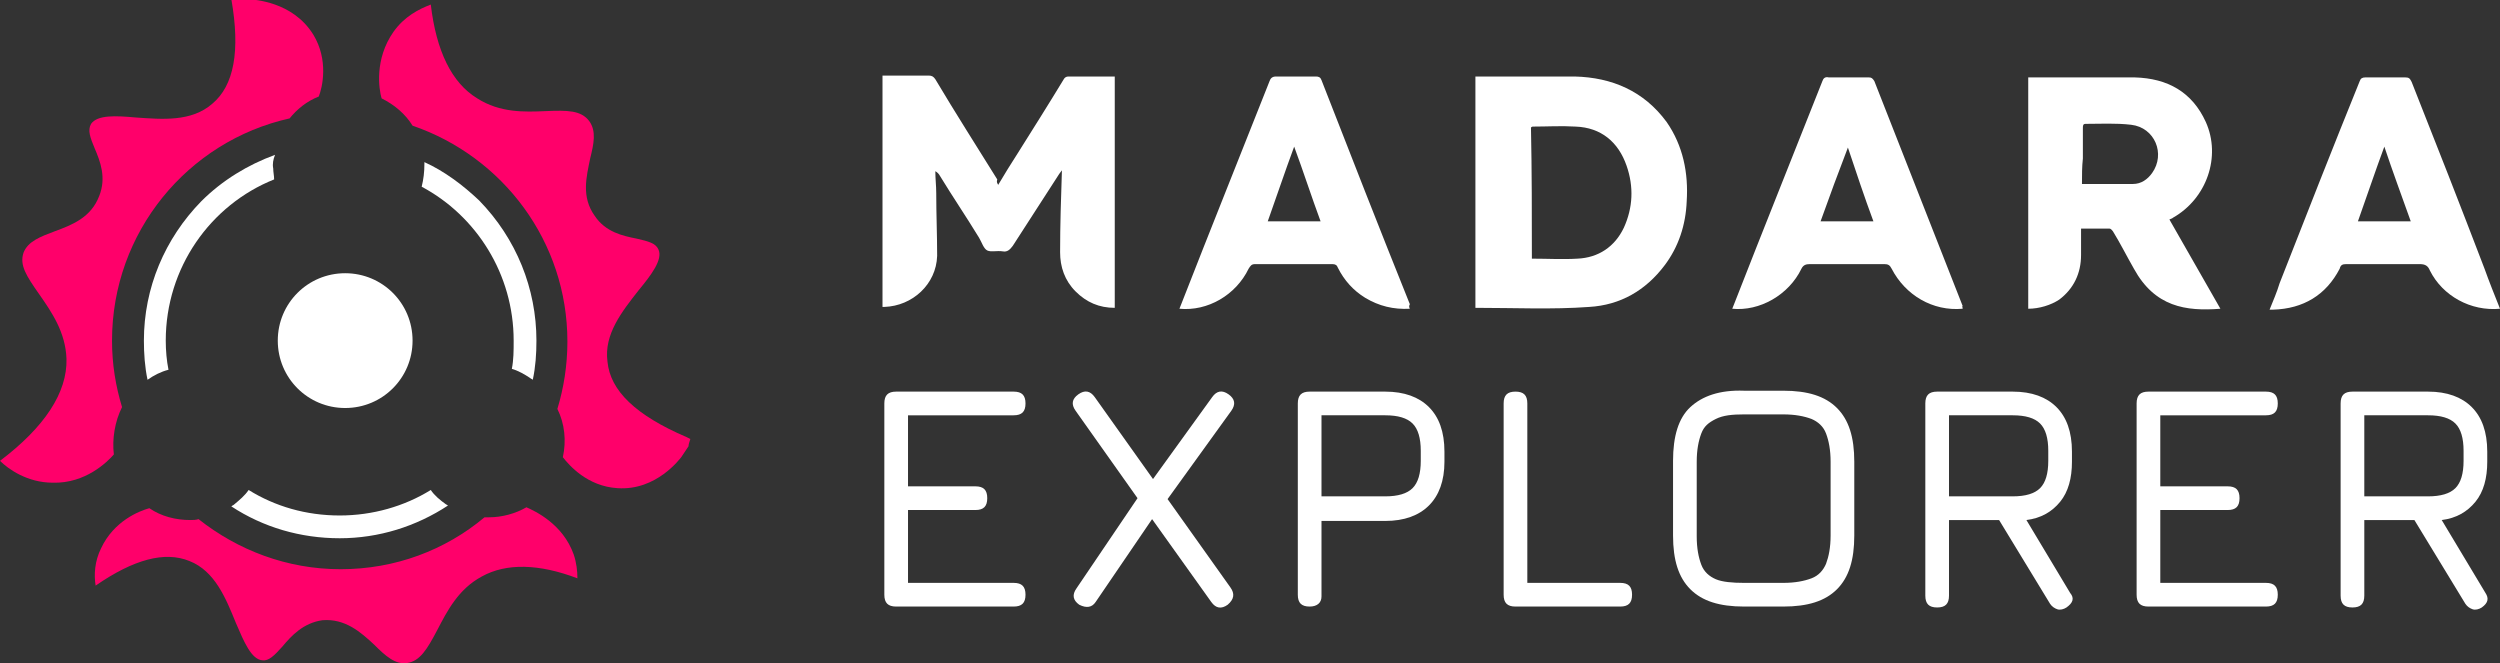 <?xml version="1.0" encoding="utf-8"?>
<!-- Generator: Adobe Illustrator 27.9.0, SVG Export Plug-In . SVG Version: 6.00 Build 0)  -->
<svg version="1.1" id="Layer_1" xmlns="http://www.w3.org/2000/svg" xmlns:xlink="http://www.w3.org/1999/xlink" x="0px" y="0px"
	 viewBox="0 0 274.5 72.8" style="enable-background:new 0 0 274.5 72.8;" xml:space="preserve">
<rect x="0" y="0" width="274.5" height="72.8" fill="#333333" stroke="none"/>
<style type="text/css">
	.st0{fill:#FFFFFF;}
	.st1{fill:#FF006A;}
</style>
<g>
	<g>
		<g>
			<path class="st0" d="M58.9,37.4c0,1.5-0.1,2.9-0.4,4.3c-0.1-0.1-0.2-0.1-0.3-0.2c-0.6-0.4-1.3-0.8-2-1c0.2-1,0.2-2,0.2-3.1
				c0-7.3-4.1-13.7-10.1-16.9c0.2-0.8,0.3-1.6,0.3-2.5c0-0.1,0-0.1,0-0.2c2.2,1,4.2,2.5,6,4.2C56.7,26.2,58.9,31.7,58.9,37.4z"/>
			<path class="st0" d="M49,55.4c0.1,0,0.1,0.1,0.2,0.1c-3.5,2.3-7.6,3.6-11.9,3.6c-4.3,0-8.4-1.2-11.9-3.5c0.1-0.1,0.2-0.1,0.3-0.2
				c0.6-0.5,1.2-1,1.6-1.6c2.9,1.8,6.3,2.8,10,2.8c3.6,0,7.1-1,10-2.8C47.7,54.4,48.3,54.9,49,55.4z"/>
			<g>
				<path class="st1" d="M75.4,48l0.4,0.2c-0.1,0.3-0.2,0.6-0.2,0.8l-0.8,1.2c-0.1,0.1-2.7,3.7-7,3.4c-3.3-0.2-5.3-2.5-6-3.4
					c0.4-1.8,0.2-3.7-0.6-5.3c0.7-2.3,1.1-4.8,1.1-7.4c0-11-7.1-20.3-17-23.7c-0.8-1.3-2-2.3-3.4-3v0c-0.3-1-0.8-4.3,1.3-7.3
					c1.2-1.7,2.8-2.5,4.1-3c0.6,5.1,2.3,8.6,5.1,10.3c2.5,1.6,5.2,1.5,7.5,1.4c2.4-0.1,3.9-0.1,4.8,1.1c0.8,1.1,0.5,2.5,0.1,4.1
					c-0.4,2-1,4.2,0.5,6.3c1.2,1.8,3.1,2.2,4.6,2.5c1.3,0.3,2.1,0.5,2.4,1.2c0.5,1.1-0.8,2.8-2.2,4.5c-1.8,2.3-3.8,4.8-3.4,7.8
					C67,42.9,69.8,45.6,75.4,48z"/>
				<path class="st1" d="M63,60.9c0.3,0.9,0.4,1.8,0.4,2.6c-4.2-1.6-7.8-1.7-10.5-0.2c-2.6,1.4-3.8,3.8-4.9,5.9
					c-1.1,2.1-1.9,3.4-3.3,3.6c-1.3,0.2-2.4-0.8-3.6-2c-1.5-1.4-3.2-2.9-5.7-2.7C33.3,68.4,32,69.8,31,71c-0.9,1-1.5,1.6-2.2,1.5
					c-1.2-0.1-2-2-2.9-4.1c-1.1-2.7-2.3-5.7-5.1-6.8c-2.7-1.1-6.1-0.2-10.3,2.7c-0.2-1.2-0.1-2.7,0.6-4.1c1.4-3,4.2-4.1,5.3-4.4
					c1.3,0.9,2.9,1.3,4.5,1.3c0.3,0,0.6,0,0.9-0.1c4.3,3.4,9.7,5.5,15.6,5.5c6,0,11.5-2.1,15.8-5.7c0.2,0,0.3,0,0.5,0
					c1.4,0,2.9-0.4,4.1-1.1C58.7,56.1,61.8,57.5,63,60.9z"/>
				<path class="st1" d="M34.4,3.8c1.7,2.8,1,5.8,0.6,6.8c-1.3,0.5-2.4,1.4-3.2,2.4c-11.2,2.5-19.5,12.5-19.5,24.4
					c0,2.6,0.4,5,1.1,7.3c-0.8,1.6-1.1,3.5-0.9,5.2c-0.7,0.8-3.1,3.2-6.7,3.1C3,53,0.9,51.5,0,50.6c4.9-3.7,7.4-7.5,7.3-11.2
					c-0.1-2.9-1.6-5.1-3-7.1c-1.4-2-2.2-3.2-1.7-4.6C3.1,26.5,4.4,26,6,25.4c1.9-0.7,4-1.5,4.9-3.9c0.8-2,0.1-3.8-0.5-5.2
					c-0.5-1.2-0.8-2-0.4-2.7c0.7-1,2.7-0.9,4.9-0.7c2.9,0.2,6.1,0.5,8.4-1.5c2.4-2,3.1-5.8,2.1-11.5l2,0C27.8,0,32.1,0.1,34.4,3.8z"
					/>
			</g>
			<path class="st0" d="M30,18.5c0,0.4,0.1,0.8,0.1,1.2c-7,2.8-11.9,9.7-11.9,17.7c0,1.1,0.1,2.2,0.3,3.2c-0.8,0.2-1.6,0.6-2.3,1.1
				c-0.3-1.4-0.4-2.9-0.4-4.3c0-5.8,2.3-11.2,6.3-15.3c2.3-2.3,5.1-4,8.1-5.1C30,17.5,29.9,18,30,18.5z"/>
		</g>
		<path class="st0" d="M37.9,30c4.1,0,7.4,3.3,7.4,7.4s-3.3,7.4-7.4,7.4c-4.1,0-7.4-3.3-7.4-7.4S33.8,30,37.9,30z"/>
	</g>
	<g>
		<g>
			<path class="st0" d="M109.6,20.3c0.7-1.2,1.4-2.3,2.1-3.4c1.7-2.7,3.4-5.4,5.1-8.2c0.1-0.2,0.3-0.3,0.5-0.3c1.6,0,3.3,0,4.9,0
				c0,0,0.1,0,0.2,0c0,8.5,0,16.9,0,25.4c-1.7,0-3.1-0.6-4.3-1.8c-1.2-1.2-1.7-2.7-1.7-4.3c0-3,0.1-6,0.2-9
				c-0.1,0.1-0.2,0.3-0.3,0.4c-1.7,2.6-3.4,5.3-5.1,7.9c-0.3,0.4-0.6,0.7-1.1,0.6c-0.6-0.1-1.3,0.1-1.7-0.1
				c-0.4-0.2-0.6-0.9-0.9-1.4c-1.4-2.3-2.9-4.5-4.3-6.8c-0.1-0.2-0.3-0.4-0.5-0.5c0,0.8,0.1,1.6,0.1,2.4c0,2.3,0.1,4.6,0.1,6.9
				c-0.1,3.1-2.7,5.5-5.8,5.6c0,0-0.1,0-0.2,0c0-8.5,0-16.9,0-25.4c0.2,0,0.3,0,0.5,0c1.5,0,3.1,0,4.6,0c0.3,0,0.5,0.1,0.7,0.4
				c2.2,3.7,4.5,7.3,6.8,11C109.4,20,109.5,20.1,109.6,20.3z"/>
			<path class="st0" d="M162,33.8c0-8.4,0-16.9,0-25.4c0.2,0,0.4,0,0.5,0c3.5,0,7,0,10.4,0c4.1,0.1,7.6,1.6,10.1,5
				c1.8,2.6,2.4,5.6,2.2,8.7c-0.1,2.6-0.9,5-2.4,7c-2.1,2.8-4.9,4.4-8.3,4.6C170.4,34,166.3,33.8,162,33.8z M168.2,28.4
				c1.7,0,3.4,0.1,5,0c2.3-0.1,4.1-1.3,5.1-3.4c1-2.2,1.1-4.5,0.3-6.8c-0.9-2.6-2.8-4.2-5.6-4.3c-1.6-0.1-3.1,0-4.7,0
				c0,0-0.1,0-0.2,0.1C168.2,18.8,168.2,23.6,168.2,28.4z"/>
			<path class="st0" d="M222.7,33.9c0-8.5,0-16.9,0-25.4c0.2,0,0.3,0,0.5,0c3.7,0,7.5,0,11.2,0c3.6,0.1,6.3,1.6,7.8,4.9
				c1.7,3.8,0.1,8.4-3.6,10.5c-0.1,0.1-0.2,0.1-0.4,0.2c1.9,3.3,3.7,6.5,5.6,9.8c-3.8,0.3-7.2-0.2-9.5-4.4c-0.8-1.4-1.5-2.8-2.3-4.1
				c-0.1-0.1-0.2-0.3-0.4-0.3c-1,0-2,0-3.1,0c0,1,0,2,0,2.9c0,2-0.8,3.7-2.4,4.9C225.2,33.5,223.9,33.9,222.7,33.9z M228.6,20.2
				c1.9,0,3.8,0,5.6,0c0.9,0,1.6-0.5,2.1-1.2c1.5-2.1,0.3-5-2.3-5.3c-1.7-0.2-3.4-0.1-5-0.1c-0.3,0-0.3,0.2-0.3,0.5
				c0,1.1,0,2.2,0,3.3C228.6,18.3,228.6,19.2,228.6,20.2z"/>
			<path class="st0" d="M274.5,33.9c-3.2,0.3-6.3-1.4-7.7-4.2c-0.2-0.5-0.5-0.7-1.1-0.7c-2.7,0-5.4,0-8.1,0c-0.4,0-0.6,0.1-0.7,0.5
				c-1.5,2.9-4,4.4-7.3,4.5c-0.1,0-0.2,0-0.4,0c0.4-1,0.8-1.9,1.1-2.9c2.9-7.4,5.8-14.8,8.8-22.2c0.1-0.3,0.3-0.4,0.6-0.4
				c1.5,0,2.9,0,4.4,0c0.4,0,0.5,0.1,0.7,0.5c2.7,6.8,5.4,13.7,8,20.5C273.3,30.9,273.9,32.4,274.5,33.9z M261.8,16.1
				c-1,2.7-1.9,5.4-2.9,8.2c2,0,3.8,0,5.8,0C263.7,21.5,262.7,18.8,261.8,16.1z"/>
			<path class="st0" d="M154.8,33.9c-1.8,0.1-3.4-0.3-4.9-1.2c-1.3-0.8-2.3-1.9-3-3.3c-0.1-0.3-0.3-0.4-0.6-0.4c-2.8,0-5.7,0-8.5,0
				c-0.4,0-0.5,0.2-0.7,0.5c-1.4,2.9-4.5,4.7-7.6,4.4c0.1-0.2,0.1-0.3,0.2-0.5c3.2-8.2,6.5-16.4,9.7-24.5c0.1-0.3,0.3-0.5,0.7-0.5
				c1.5,0,2.9,0,4.4,0c0.3,0,0.5,0.1,0.6,0.4c3.2,8.2,6.4,16.4,9.7,24.6C154.7,33.6,154.7,33.7,154.8,33.9z M139.2,24.3
				c1.9,0,3.8,0,5.8,0c-1-2.7-1.9-5.5-2.9-8.2C141.1,18.8,140.2,21.5,139.2,24.3z"/>
			<path class="st0" d="M215.5,33.9c-3.3,0.3-6.3-1.5-7.8-4.4c-0.2-0.4-0.4-0.5-0.8-0.5c-2.7,0-5.5,0-8.2,0c-0.4,0-0.7,0.1-0.9,0.5
				c-1.4,2.9-4.6,4.7-7.6,4.4c0.1-0.2,0.1-0.3,0.2-0.5c3.2-8.2,6.5-16.4,9.7-24.5c0.1-0.3,0.3-0.5,0.7-0.4c1.5,0,2.9,0,4.4,0
				c0.3,0,0.4,0.1,0.6,0.4c3.2,8.2,6.5,16.5,9.7,24.7C215.4,33.6,215.5,33.7,215.5,33.9z M199.9,24.3c2,0,3.9,0,5.8,0
				c-1-2.7-1.9-5.4-2.8-8.1C201.9,18.8,200.9,21.5,199.9,24.3z"/>
		</g>
	</g>
	<g>
		<g>
			<path class="st0" d="M98.4,66.6c-0.9,0-1.3-0.4-1.3-1.3V44.3c0-0.9,0.4-1.3,1.3-1.3h12.9c0.9,0,1.3,0.4,1.3,1.3
				c0,0.9-0.4,1.3-1.3,1.3H99.7v7.8h7.4c0.9,0,1.3,0.4,1.3,1.3c0,0.9-0.4,1.3-1.3,1.3h-7.4v8h11.6c0.9,0,1.3,0.4,1.3,1.3
				c0,0.9-0.4,1.3-1.3,1.3H98.4z"/>
			<path class="st0" d="M118.5,66.4c-0.7-0.5-0.8-1.1-0.3-1.8l6.7-9.9l-6.8-9.6c-0.5-0.7-0.4-1.3,0.3-1.8c0.7-0.5,1.3-0.4,1.8,0.3
				l6.4,9l6.5-9c0.5-0.7,1.1-0.8,1.8-0.3c0.7,0.5,0.8,1.1,0.3,1.8l-7,9.7l6.9,9.7c0.5,0.7,0.4,1.3-0.3,1.9c-0.7,0.5-1.3,0.4-1.8-0.3
				l-6.5-9.1l-6.2,9.1C119.9,66.7,119.3,66.8,118.5,66.4z"/>
			<path class="st0" d="M143.8,66.6c-0.9,0-1.3-0.4-1.3-1.3V44.3c0-0.9,0.4-1.3,1.3-1.3h8.3c2.1,0,3.7,0.6,4.8,1.7
				c1.1,1.1,1.7,2.7,1.7,4.9v1.1c0,2.1-0.6,3.7-1.7,4.8c-1.1,1.1-2.7,1.7-4.8,1.7h-7v8.3C145.1,66.2,144.6,66.6,143.8,66.6z
				 M145.1,54.5h7c1.4,0,2.4-0.3,3-0.9c0.6-0.6,0.9-1.6,0.9-3v-1.1c0-1.4-0.3-2.4-0.9-3c-0.6-0.6-1.6-0.9-3-0.9h-7V54.5z"/>
			<path class="st0" d="M166.4,66.6c-0.9,0-1.3-0.4-1.3-1.3V44.3c0-0.9,0.4-1.3,1.3-1.3c0.9,0,1.3,0.4,1.3,1.3V64h10.2
				c0.9,0,1.3,0.4,1.3,1.3c0,0.9-0.4,1.3-1.3,1.3H166.4z"/>
			<path class="st0" d="M191.5,66.6c-2.7,0-4.6-0.6-5.9-1.9c-1.3-1.3-1.9-3.2-1.9-5.9v-8.2c0-2.7,0.6-4.7,1.9-5.9s3.2-1.9,5.9-1.8
				h4.3c2.7,0,4.6,0.6,5.9,1.9c1.3,1.3,1.9,3.2,1.9,5.9v8.1c0,2.7-0.6,4.6-1.9,5.9c-1.3,1.3-3.2,1.9-5.9,1.9H191.5z M191.5,64h4.3
				c1.3,0,2.3-0.2,3.1-0.5c0.8-0.3,1.3-0.9,1.6-1.6c0.3-0.8,0.5-1.8,0.5-3.1v-8.1c0-1.3-0.2-2.3-0.5-3.1s-0.9-1.3-1.6-1.6
				c-0.8-0.3-1.8-0.5-3.1-0.5h-4.3c-1.3,0-2.3,0.1-3.1,0.5s-1.3,0.8-1.6,1.6c-0.3,0.8-0.5,1.8-0.5,3.1v8.2c0,1.3,0.2,2.3,0.5,3.1
				c0.3,0.8,0.9,1.3,1.6,1.6S190.2,64,191.5,64z"/>
			<path class="st0" d="M226.9,66.7c-0.3,0.2-0.7,0.3-1,0.2c-0.3-0.1-0.6-0.3-0.8-0.6l-5.6-9.2H214v8.3c0,0.9-0.4,1.3-1.3,1.3
				c-0.9,0-1.3-0.4-1.3-1.3V44.3c0-0.9,0.4-1.3,1.3-1.3h8.3c2.1,0,3.7,0.6,4.8,1.7c1.1,1.1,1.7,2.7,1.7,4.9v1.1
				c0,1.8-0.4,3.3-1.3,4.4c-0.9,1.1-2.1,1.8-3.7,2l4.8,8C227.8,65.7,227.6,66.2,226.9,66.7z M214,54.5h7c1.4,0,2.4-0.3,3-0.9
				c0.6-0.6,0.9-1.6,0.9-3v-1.1c0-1.4-0.3-2.4-0.9-3c-0.6-0.6-1.6-0.9-3-0.9h-7V54.5z"/>
			<path class="st0" d="M235.9,66.6c-0.9,0-1.3-0.4-1.3-1.3V44.3c0-0.9,0.4-1.3,1.3-1.3h12.9c0.9,0,1.3,0.4,1.3,1.3
				c0,0.9-0.4,1.3-1.3,1.3h-11.6v7.8h7.4c0.9,0,1.3,0.4,1.3,1.3c0,0.9-0.4,1.3-1.3,1.3h-7.4v8h11.6c0.9,0,1.3,0.4,1.3,1.3
				c0,0.9-0.4,1.3-1.3,1.3H235.9z"/>
			<path class="st0" d="M272.5,66.7c-0.3,0.2-0.7,0.3-1,0.2c-0.3-0.1-0.6-0.3-0.8-0.6l-5.6-9.2h-5.5v8.3c0,0.9-0.4,1.3-1.3,1.3
				c-0.9,0-1.3-0.4-1.3-1.3V44.3c0-0.9,0.4-1.3,1.3-1.3h8.3c2.1,0,3.7,0.6,4.8,1.7c1.1,1.1,1.7,2.7,1.7,4.9v1.1
				c0,1.8-0.4,3.3-1.3,4.4c-0.9,1.1-2.1,1.8-3.7,2l4.8,8C273.3,65.7,273.2,66.2,272.5,66.7z M259.6,54.5h7c1.4,0,2.4-0.3,3-0.9
				c0.6-0.6,0.9-1.6,0.9-3v-1.1c0-1.4-0.3-2.4-0.9-3c-0.6-0.6-1.6-0.9-3-0.9h-7V54.5z"/>
		</g>
	</g>
</g>
</svg>

